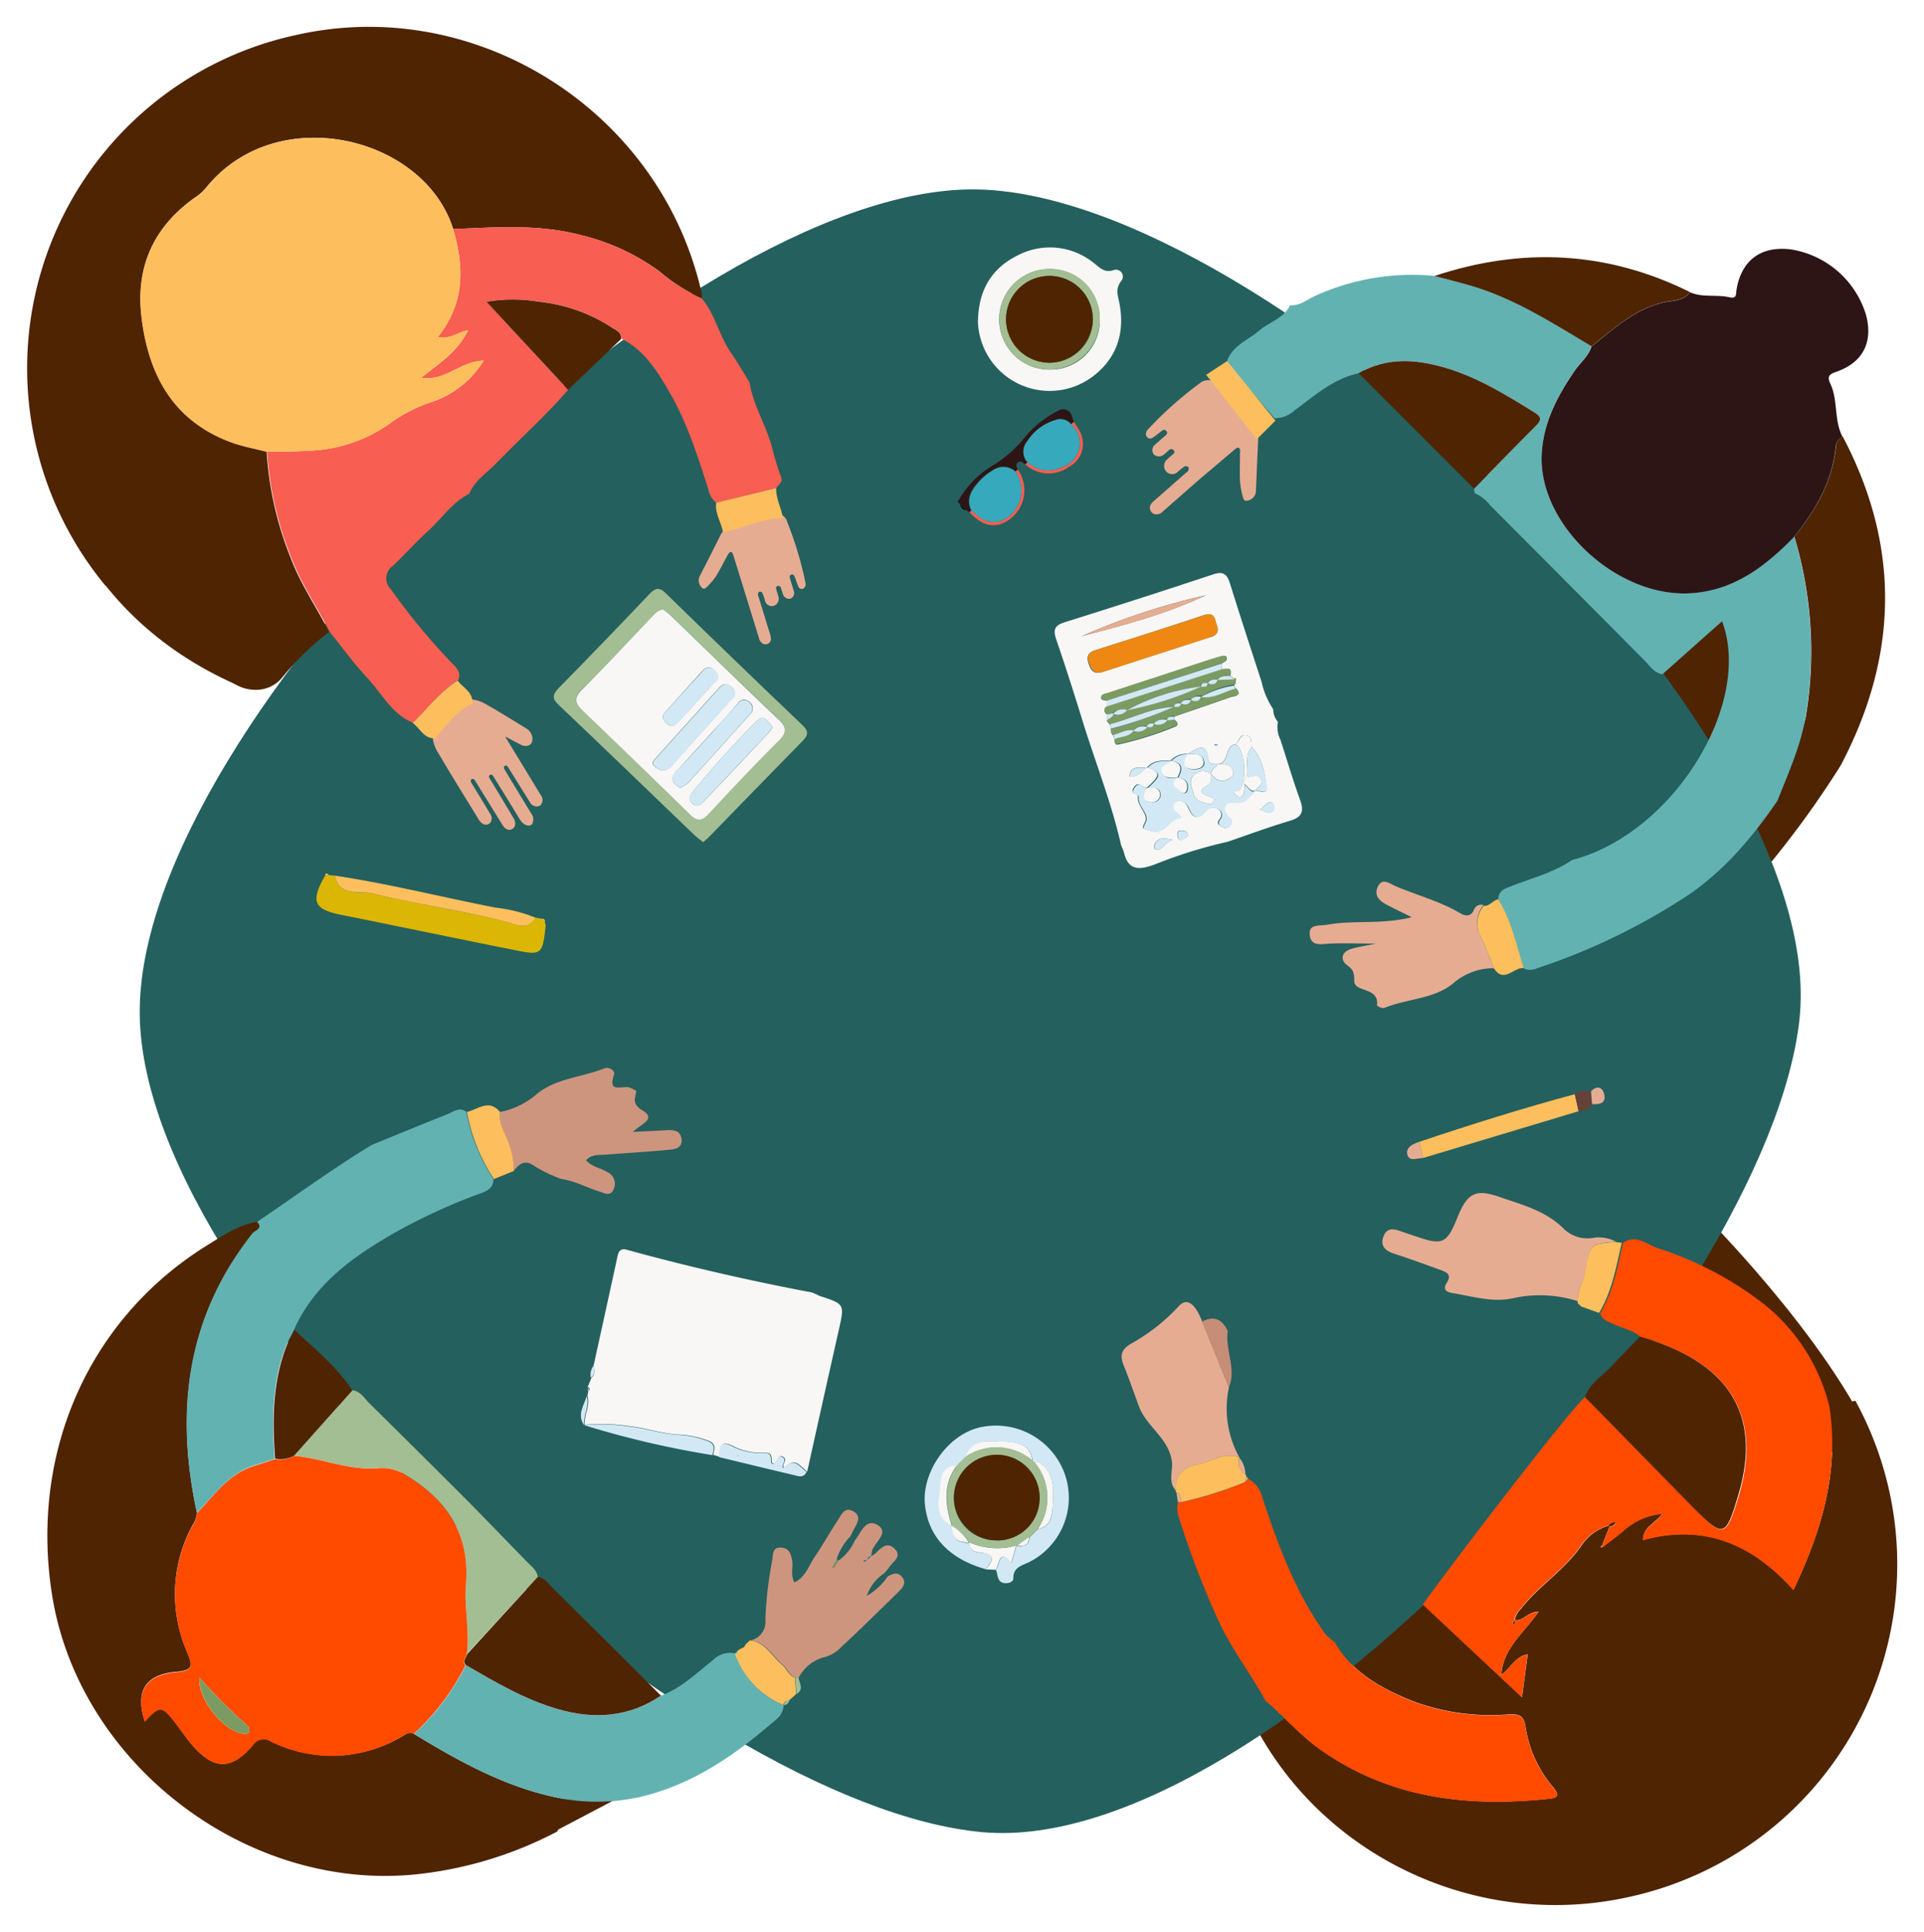 <svg id="Layer_1" data-name="Layer 1" xmlns="http://www.w3.org/2000/svg" xmlns:xlink="http://www.w3.org/1999/xlink" viewBox="0 0 254 255"><defs><style>.cls-1{fill:none;}.cls-2{fill:#4f2403;}.cls-3{fill:#24605e;}.cls-4{fill:#62b2b2;}.cls-5{fill:#ff4b00;}.cls-6{fill:#f8f7f5;}.cls-7{fill:#e6ac92;}.cls-8{fill:#fdbf5e;}.cls-9{fill:#c68d77;}.cls-10{fill:#654237;}.cls-11{fill:#f85e51;}.cls-12{fill:#ce957e;}.cls-13{fill:#a3be92;}.cls-14{fill:#dcb605;}.cls-15{fill:#2d1515;}.cls-16{fill:#d3e8f5;}.cls-17{fill:#bf6b26;}.cls-18{fill:#ef8813;}.cls-19{fill:#7c9b62;}.cls-20{fill:#25829f;}.cls-21{fill:#060c0c;}.cls-22{fill:#37a9bc;}.cls-23{clip-path:url(#clip-path);}</style><clipPath id="clip-path"><rect class="cls-1" x="357" y="147.62" width="720" height="275.77"/></clipPath></defs><title>openebs hacktober section</title><path class="cls-2" d="M216.6,90.67l8.21,8.9s6.84-11,2.74-17.11v-.68Z"/><path class="cls-2" d="M231,110.52c1.45-3.69,6.79-12.13,7.43-16.1a52.61,52.61,0,0,0-1.55-23.58c2.85-3.53,5.06-7.34,5.51-12a1.6,1.6,0,0,1,.88-1.22c7.66,14.52,7.34,29-.27,43.42a125.79,125.79,0,0,1-9.27,12.87C232.44,113.32,232.49,110.75,231,110.52Z"/><path class="cls-2" d="M164.25,224.79c.85-.88,1.92.11,2.83-.33,2.47,2.1,4.58,4.58,7.25,6.47,9.2,6.49,19.5,7.64,30.32,6.47,1.3-.14,1-.7.45-1.42a16.15,16.15,0,0,1-3.7-8c-.2-1.55-.91-1.76-2.19-1.69a29.46,29.46,0,0,1-12.87-1.81c-4.07-1.67-7.88-3.76-10.16-7.8,3-2.48,5.34-5.64,8.45-8l16.3,15.34.75-5.66c-1.7.32-2.22,1.84-3.49,2.71.25-3.61,3.08-5.59,4.93-8.34-1.43,0-2,1.3-3.14,1.11l0,0a2.81,2.81,0,0,1,.84-1.52c2.34-3,5.72-5.06,7.92-8.26a6.48,6.48,0,0,1,3.69-2.69l.07.09-1,2.52-.15.32.3-.17c.82-.63,1.64-1.25,2.45-1.89a9,9,0,0,1,5.37-2.46c-.88,1.27-2.53,1.68-2.57,3.48,8.06-2.21,14.45.53,19.87,6.58,3.74-7.85,6.07-15.68,4.75-24.23l3.42-.72a44.93,44.93,0,0,1-29.65,65.45C194.27,255.13,172.62,244.18,164.25,224.79Z"/><polygon class="cls-2" points="72.87 241.93 85.88 235.08 76.29 233.03 72.87 241.93"/><path class="cls-2" d="M225.66,161.08s18.63,18.8,22.92,32.72l-14.18-4.57-12.16-18.57Z"/><path class="cls-3" d="M18.45,134C17.89,95.23,89.83,24.82,128.56,25s113.15,71.14,109,109.54c-4.11,37.81-70,110.71-107.86,107.3C91.1,238.33,19,172.68,18.45,134Z"/><path class="cls-2" d="M74.85,237.52l-1.26,4.22a51.49,51.49,0,0,1-19,5.7c-22.35,2.09-44.26-14.83-47.73-37-2.94-18.81,4.93-36.51,20.67-46.18,2-1.23,4-2.6,6.45-3,.84.89-.31,1.14-.6,1.5C24.65,173.84,23.11,186.3,26,199.67a3.42,3.42,0,0,1-.58,1.65,19,19,0,0,0-.73,16.7c.69,1.71,1,2.44-1.43,2.65-4.15.36-5.43,2.65-4.14,6.55,2-2.19,2.27-2.16,4.16.35.71.95,1.38,1.93,2.16,2.82,2.8,3.22,5.1,3.27,7.9,0a1.69,1.69,0,0,1,2.41-.56A18.11,18.11,0,0,0,53,229.24c.5-.27,1-.76,1.62-.39C61,232.73,67.41,236.26,74.85,237.52Z"/><path class="cls-4" d="M26,199.67c-2.94-13.37-1.4-25.83,7.34-36.89.29-.36,1.44-.61.6-1.5,5.05-3.4,9.93-7,15.17-10.17,3.33-1.36,6.66-2.73,10-4.06.78-.31,1.57-1,2.47-.27a23.27,23.27,0,0,0,3.56,8.85c0,1.21-.79,1.54-1.76,1.91a76.68,76.68,0,0,0-11.65,5.39c-5.35,3.11-10.3,6.68-12.92,12.61-.36.72-.77,1.42-1.06,2.17-1.87,4.81-1.86,9.81-1.49,14.85-.91.3-1.81.61-2.72.89C30.22,194.47,28.34,197.32,26,199.67Z"/><path class="cls-4" d="M161.93,47.84c.66-2.2,2.8-2.9,4.33-4.22,1.32-1.14,3.21-1.59,4.05-3.32,1.28.09,2.22-.74,3.28-1.23a30.94,30.94,0,0,1,15.78-2.65c1.41.37,2.82.74,4.23,1.12,6,1.65,11.22,5,16.52,8.17-.43,1.31-1.52,2.16-2.27,3.25-2.34,3.4-4.2,7-4.33,11.23-.28,9.13,9.81,18.51,19.42,18.1,5.83-.25,10.06-3.5,13.91-7.45a52.61,52.61,0,0,1,1.55,23.58c-.64,4-2.3,7.58-3.75,11.28-3.24,4.72-6.87,9.07-11.65,12.36a84,84,0,0,1-20.12,9.76,2,2,0,0,1-1.72,0c-1-3.08-1.61-6.28-3.36-9.08,0-1.3,1-1.47,1.87-1.82,2.66-1.06,5.47-1.76,7.87-3.4C221,110,231.42,92.79,227.34,82l-7.87,7c-1.05-.16-1.59-1-2.25-1.7Q207,77,196.75,66.72a5.23,5.23,0,0,0-2.07-1.62l-.08-.6c2.74-2.8,5.47-5.61,8.24-8.37.76-.76.56-1.17-.24-1.67-3.78-2.35-7.57-4.69-11.88-5.94-3.83-1.11-7.69-1.38-11.35.75-3.37.72-5.86,3-8.51,4.93a3.74,3.74,0,0,1-2.59,1Z"/><path class="cls-5" d="M212.37,201.37a6.48,6.48,0,0,0-3.69,2.69c-2.2,3.2-5.57,5.23-7.92,8.26a2.81,2.81,0,0,0-.84,1.52l-.32.44.25.13.11-.54c1.14.19,1.71-1.09,3.14-1.11-1.84,2.74-4.67,4.72-4.93,8.34,1.27-.87,1.79-2.39,3.49-2.71l-.75,5.66c-5.3-5-7.57-7.07-13.06-12.24.69-1.26,20.49-27.28,21.47-27.4L223.58,199c4,4.09,4.28,4,6-1.65,3.22-10.87-1.63-17.65-13-20.88-1-.89-2.36-1.13-3.54-1.68-.7-.33-1.56-.54-1.78-1.47,1.73-2.85,2.27-6.08,3-9.25,1.71-1.22,3.18.19,4.55.67a45.28,45.28,0,0,1,14.21,7.52,24.88,24.88,0,0,1,8.49,13.39c1.32,8.56-1,16.38-4.75,24.24-5.42-6.05-11.81-8.79-19.87-6.58,0-1.8,1.69-2.21,2.57-3.48a9,9,0,0,0-5.37,2.46c-.8.65-1.63,1.26-2.45,1.89l-.15-.15,1-2.52a.84.84,0,0,0,.83-.51l.08-.15-.06.17A.85.85,0,0,0,212.37,201.37Z"/><path class="cls-6" d="M148,111.55c-1.24-5.5-3.32-10.74-5-16.12-1.13-3.68-2.3-7.35-3.55-11-.42-1.23-.3-1.85,1.06-2.28q9.86-3.09,19.67-6.34c1.4-.47,1.84.07,2.21,1.25,1.35,4.31,2.75,8.61,4.15,12.91a10.9,10.9,0,0,0,1.55,3.66,2.45,2.45,0,0,0,.62,1.65,3.71,3.71,0,0,0,.33,2.36c.86,2.67,1.66,5.36,2.61,8,.56,1.55.16,2.26-1.41,2.72-2.75.81-5.45,1.82-8.17,2.75a62.81,62.81,0,0,0-9.64,3c-2.11.77-3.53.8-4.08-1.71Zm17.24-12.94c-.11-.59.13-1.43-.75-1.57s-.87.84-1.37,1.19c-1.5.24-.78,2.46-2.36,2.63h0c-.49,0-1.16,0-1.23-.58-.3-2.66-1.64-1.26-2.77-.76h0a2.67,2.67,0,0,0-2.22.88h0c-1.12,0-2.27-.1-3.11.89-.87.15-2.11-.41-2.35,1.21,1.13.07,1.67-.7,2.34-1.22,1.81.64,1.81,1.06,0,2.67h0c-.56.16-1-1-1.69-.08s.55.92.5,1.2c-.22,1.36,1.5,2.36.91,3.48s0,.79.62,1.05c1.91.79,2.44-1.51,3.95-1.62.36,0,0-.37-.23-.55-.56-.42-1-1.1-.33-1.58s1.37.07,1.66.69c.6,1.3,1.15,1.91,2.33.5a1.32,1.32,0,0,1,1.64-.27.87.87,0,0,1,.22,1.35c-.43.56-.15.75.3,1s.74.25,1-.07.51-.69,0-1.13c-1.09-1-.85-2.2.54-2,1.57.21,2-.71,2.74-1.48.52-.32,1.79.71,1.61-.49C167,102.07,166.65,100.1,165.26,98.61ZM155,95q0-.2,0-.4c2.46-.85,4.93-1.68,7.39-2.56.49-.17,1.64-.09.67-1.16a1.31,1.31,0,0,0-.11-.42l.09-.81-.63-.45c.38-1.3-.58-.81-1.14-.84v-.77c.23-.17.62-.3.67-.51.12-.58-.38-.53-.7-.44-.93.25-1.84.56-2.75.86l-12.24,4c-.4.13-1,.14-.86.76,0,.13.48.18.74.27v.77a.57.57,0,0,0,0,1l0,.9.4.46.13.59c0,.31,0,.62.31.8l.18.59c0,.3.06.71.4.65a44.43,44.43,0,0,0,7.69-2.41C155.66,95.64,155.39,95.2,155,95Zm5.7-12.27c-.34-.74-.15-2.08-1.88-1.5-4.68,1.58-9.41,3.06-14.12,4.56-.91.29-1.35.69-1,1.77s.8,1.48,1.94,1.11c4.63-1.52,9.27-3,13.9-4.5C160.22,84,160.94,83.76,160.72,82.73Zm-18,1.27c5.61-1.46,11.22-2.93,16.49-5.43A88.55,88.55,0,0,0,142.74,84Zm12.1,26.86c-1.15-.27-1.91-.33-2.36.58-.14.28-.07.69.23.71C153.64,112.21,153.76,111.08,154.84,110.86Zm11.27-4c.75-.09,1.5,1,2.12,0a1,1,0,0,0-.3-.95C167.09,105.73,166.89,106.82,166.11,106.9Zm-9.23,3.35c-.11-.58-.53-.51-.84-.57-.5-.11-.59.25-.56.63s.2.74.66.56A3,3,0,0,0,156.88,110.25Zm3.61-11.67.34-.14s-.08-.14-.12-.14a2.16,2.16,0,0,0-.37,0Z"/><path class="cls-2" d="M216.49,176.43c11.41,3.23,16.27,10,13,20.88-1.67,5.64-1.94,5.74-6,1.65l-14.26-14.56c.74-2.05,2.71-3,4-4.58C214.33,178.65,215.43,177.56,216.49,176.43Z"/><path class="cls-7" d="M208.29,171.75a16.43,16.43,0,0,0-8.69-.36c-2.62.54-5.27-.29-7.89-.72-.92-.15-1.21-.58-.72-1.34.71-1.09,0-1.4-.81-1.7-2-.71-4-1.46-6.07-2.13-1.13-.37-1.93-.94-1.49-2.23s1.4-1.08,2.39-.72c.69.25,1.4.47,2.1.71,3.34,1.14,3.92.86,5.29-2.55s2.5-3.82,5.88-2.61c2.91,1,5.92,1.8,8.23,4.16a4.52,4.52,0,0,0,3.91,1.12,4.7,4.7,0,0,1,2.93.53c-3.4.27-3.44.26-4,3.81C209.08,169.1,208.2,170.3,208.29,171.75Z"/><path class="cls-7" d="M197.21,127.8a8.12,8.12,0,0,0-5.37,2c-2.54,2.1-6.11,2-9.12,3.26a1.34,1.34,0,0,1-.94-.36c.34-2.44-2.94-1.67-3-3.18,0-1.07-.06-1.49-.95-2.13s-.77-1.72.51-2.12c.9-.28,1.85-.41,3.29-.72-2.37,0-4.22-.08-6.06,0-1.15.07-2.47.4-2.66-1.11s1.26-1.2,2.22-1.37c3.58-.65,7.26,0,11.25-1-1.26-.62-2.25-1.1-3.22-1.6s-1.84-1.21-1.26-2.44,1.55-.4,2.27-.09c2.85,1.23,5.9,2,8.58,3.59.66.41,1.44.51,1.84-.44a1,1,0,0,1,1.26-.62,3.56,3.56,0,0,0-.37,4.05C196.15,125,196.65,126.41,197.21,127.8Z"/><path class="cls-7" d="M162.24,183.12a13.25,13.25,0,0,0,1.38,9.25c-1.94-.73-3.55.52-5.31.87-2,.39-3.17,1.35-3.07,3.51-1.12-1.19-.32-2.66-.55-4-.5-2.9-3.15-4.37-4.23-6.85-.72-1.94-1.4-3.89-2.16-5.81-.49-1.24-.2-2,1-2.72a25.1,25.1,0,0,0,6.17-4.8c1.13-1.36,2.23-.7,3.24,1.86Z"/><path class="cls-8" d="M187.36,150.72c6.79-2.28,13.62-4.43,20.54-6.29l.5,2.25-20.53,6.17Z"/><path class="cls-8" d="M197.21,127.8c-.56-1.4-1.06-2.83-1.7-4.19a3.56,3.56,0,0,1,.37-4.05c.8.08,1.2-.74,1.92-.85,1.75,2.79,2.39,6,3.36,9.08C199.84,127.63,198.54,129.87,197.21,127.8Z"/><path class="cls-8" d="M208.29,171.75c-.08-1.45.79-2.65,1-4,.61-3.55.65-3.54,4-3.81l.81.11c-.74,3.17-1.28,6.4-3,9.25l-2.34-.84-.45-.41A.57.57,0,0,1,208.29,171.75Z"/><path class="cls-9" d="M162.24,183.12l-3.54-8.68c1.59-.84,2.67-.27,3.39,1.25C161.7,178.18,163.27,180.63,162.24,183.12Z"/><path class="cls-10" d="M208.4,146.67l-.5-2.25c.63-.59,1.41-.35,2.14-.37l.14,1.68A1.81,1.81,0,0,1,208.4,146.67Z"/><path class="cls-7" d="M187.36,150.72l.51,2.13c-.75,0-1.81.53-2.07-.42S186.48,151,187.36,150.72Z"/><path class="cls-7" d="M210.18,145.74l-.14-1.68c.79-.85,1.52-.56,1.74.37C212.08,145.65,211.13,145.8,210.18,145.74Z"/><path class="cls-10" d="M145.6,114.51l.36-.36Z"/><path class="cls-10" d="M146,114.06l.37-.36Z"/><path class="cls-7" d="M208.37,172l.45.41Z"/><path class="cls-10" d="M146.93,113.18l.37-.36Z"/><path class="cls-2" d="M13.94,77.33A45,45,0,0,1,39.28,4.58c23.78-5.29,48,10.21,53.36,34.14a3.12,3.12,0,0,1,0,.66,22.7,22.7,0,0,1-5.53-3.52A29.12,29.12,0,0,0,76.55,31c-5.53-1.43-11.13-1-16.72-.76C56,18,36.61,13.26,27.27,24.7A6.29,6.29,0,0,1,26,25.9c-5.59,3.84-8.1,9.15-7.31,15.86.89,7.63,4.12,13.74,11.79,16.59,1.52.56,3.14.85,4.72,1.26A45,45,0,0,0,38.44,73.8c1.29,3.4,3.37,6.38,5,9.61a37.22,37.22,0,0,0-6.17,6c-2.57,3.11-7.48,1.42-8.49-1.77a31,31,0,0,0-2-4.44c-2.1-4.16-5.39-6.35-10.17-6C15.72,77.28,14.83,77.3,13.94,77.33Z"/><path class="cls-11" d="M59.82,30.23c5.6-.22,11.2-.67,16.72.76a29.12,29.12,0,0,1,10.57,4.88,22.7,22.7,0,0,0,5.53,3.52c1.8,2.11,2.29,4.93,3.86,7.17.88,1.26,1.64,2.61,2.45,3.91.51,3.14,2.31,5.85,3.06,8.92a33.64,33.64,0,0,0,1.1,3.56c.29.78-.37,1-.65,1.49l-7.91,1.92a2.83,2.83,0,0,1-1-1.65C92.15,60.37,90.8,56,88.51,52c-1.65-2.86-3.34-5.72-6.47-7.29,0-1-.79-1.17-1.37-1.56a21.86,21.86,0,0,0-9.51-3.33,20.84,20.84,0,0,0-6.94,0L75,51.46c-3,3.46-6.41,6.5-9.58,9.78-1.22,1.25-2.77,2.22-3.47,3.94-2.24,1.12-3.6,3.23-5.38,4.86s-3.12,3.16-4.73,4.67a2,2,0,0,0-.25,3.06,87.58,87.58,0,0,0,7.88,9.57c.65.68,1.52,1.29,1,2.46-2.35,1.47-4,3.68-5.94,5.61-2.8-1.14-4.1-3.85-6-5.88s-3.35-4.07-5-6.12c-1.62-3.22-3.7-6.2-5-9.61a45,45,0,0,1-3.26-14.19c1.85,0,3.7,0,5.55-.12A19.6,19.6,0,0,0,51.32,56a19.81,19.81,0,0,1,5.39-2.85,12.78,12.78,0,0,0,7.14-5.54c-3.12.07-5.14,2.81-8.24,2.25,2.32-1.86,4.78-3.38,6.19-6.26-1.37.23-2.35,1.25-4,.89C61.41,40,61.27,35.18,59.82,30.23Z"/><path class="cls-12" d="M84,144c-.14,1-.62,1.71.84,2.59,1.89,1.13-.31,1.82-1.29,2.82,1.69-.09,3.06-.13,4.43-.23,1-.07,1.88.06,2,1.21s-.88,1.31-1.67,1.38c-2.79.26-5.59.42-8.39.64-.86.07-1.79-.09-2.55.74.76.89,1.93,1,2.84,1.58A1.68,1.68,0,0,1,81,157c-.43,1-1.27.46-1.91.26-1.68-.52-3.25-1.41-5-1.64A19.7,19.7,0,0,1,70.69,154c-1.32-1-2.1-.47-2.89.59a9.72,9.72,0,0,0-.57-3.43c-.47-1.43-1.47-2.74-1.25-4.37a10.56,10.56,0,0,0,4.82-2.32c2.49-2.14,6-2.24,9-3.46.58-.23,1.45.29,1.26.85-.85,2.45,1,1.45,1.94,1.66A4.29,4.29,0,0,1,84,144Z"/><path class="cls-13" d="M92.83,111.16c-.44-.36-.87-.64-1.23-1-5.93-5.7-11.84-11.42-17.81-17.08-1-.91-.81-1.44,0-2.29q6-6.11,11.9-12.33c.86-.91,1.38-1,2.29-.07q8.91,8.7,17.92,17.29c.85.81.84,1.33.05,2.13-4.05,4.12-8.07,8.28-12.11,12.42C93.58,110.53,93.24,110.8,92.83,111.16ZM87.56,80.45c-.8.07-1.12.62-1.52,1-3,3.14-6,6.36-9.11,9.42-1.23,1.21-1.08,1.9.09,3q7.11,6.71,14.05,13.59c1,1,1.63.83,2.51-.11,3-3.25,6.08-6.49,9.22-9.62,1.13-1.12,1.05-1.79-.06-2.84-4.73-4.48-9.39-9-14.08-13.57C88.3,81,87.88,80.72,87.56,80.45Z"/><path class="cls-14" d="M70.71,121.13l.71.12.51.49a1.27,1.27,0,0,1,.11.42c-.43,3.88-.49,4-4.28,3.21-7.59-1.51-15.16-3.1-22.74-4.62-3.6-.72-4.06-1.79-2.09-5.19l.52-.05.74.07c.6,2.9,3.47,2,5,2.35,5.85,1.47,11.87,2.23,17.73,3.79C68.21,122.05,69.69,122.83,70.71,121.13Z"/><path class="cls-8" d="M70.71,121.13c-1,1.71-2.5.93-3.78.59-5.85-1.57-11.88-2.32-17.73-3.79-1.54-.39-4.41.55-5-2.35,7.13,1.07,14.13,2.84,21.2,4.22A20.45,20.45,0,0,1,70.71,121.13Z"/><path class="cls-8" d="M66,146.77c-.22,1.63.78,2.94,1.25,4.37a9.72,9.72,0,0,1,.57,3.43l-2.61,1.06a23.27,23.27,0,0,1-3.56-8.85C63.08,146.45,64.53,145,66,146.77Z"/><path class="cls-8" d="M71.93,121.73l-.51-.49C71.7,121.29,72,121.27,71.93,121.73Z"/><path class="cls-8" d="M43.44,115.5l-.52.05C43,115.06,43.26,115.4,43.44,115.5Z"/><path class="cls-15" d="M243.24,57.65a1.6,1.6,0,0,0-.88,1.22c-.44,4.64-2.66,8.46-5.51,12-3.85,3.95-8.08,7.19-13.91,7.45-9.6.41-19.7-9-19.42-18.1.13-4.23,2-7.82,4.33-11.23.75-1.09,1.84-1.94,2.27-3.25,2.89-2.32,5.61-4.87,9.4-5.8,1.21-.3,2.69-.13,3.58-1.37,1.68.75,3.51.27,5.23.67,1,.23.83-.47.92-1,.65-3.92,3.26-5.83,7.24-5.31a12.39,12.39,0,0,1,9.83,8.55c1,3.59-.33,6.32-3.8,7.56-.92.33-1.39.52-.88,1.62C242.67,52.82,242.09,55.44,243.24,57.65Z"/><path class="cls-2" d="M223.1,38.55c-.89,1.24-2.37,1.07-3.58,1.37-3.79.93-6.51,3.48-9.4,5.8-5.3-3.15-10.48-6.52-16.52-8.17-1.41-.39-2.82-.75-4.23-1.12C200.9,32.6,212.15,33.12,223.1,38.55Z"/><path class="cls-2" d="M179.37,49.27c3.66-2.14,7.52-1.86,11.35-.75,4.3,1.25,8.1,3.59,11.88,5.94.81.5,1,.91.24,1.67-2.77,2.77-5.5,5.58-8.24,8.37Z"/><path class="cls-6" d="M129.11,42.39c.06-4.17,1.88-7.07,5.36-8.74a9.19,9.19,0,0,1,10,1.12c.75.56,1.28,1.26,2.5.9a.91.91,0,0,1,1,1.48c-.7,1-.43,1.71-.23,2.67.8,3.86-.15,7.25-3.29,9.73a9.47,9.47,0,0,1-15.35-7.16Zm16.08-.25a6.64,6.64,0,1,0-6.55,6.65A6.49,6.49,0,0,0,145.19,42.13Z"/><path class="cls-5" d="M164.77,195.2a3.73,3.73,0,0,1,1.9,2.54c2,6,4.18,12,7.82,17.25a5.09,5.09,0,0,0,1.68,1.72c2.28,4,6.1,6.13,10.16,7.8a29.46,29.46,0,0,0,12.87,1.81c1.28-.06,2,.14,2.19,1.69a16.15,16.15,0,0,0,3.7,8c.57.72.86,1.28-.45,1.42-10.82,1.17-21.12,0-30.32-6.47-2.68-1.89-4.78-4.37-7.25-6.47-2-3.62-4.52-6.87-6.25-10.64a117.44,117.44,0,0,1-5.14-13.41,3.78,3.78,0,0,1-.18-2.17H156a50.34,50.34,0,0,0,8.4-2.63Z"/><path class="cls-6" d="M78.37,180.24c1.05-4.8,2.11-9.59,3.15-14.4.12-.56.31-1,1-.94,8.14,2.25,16.36,4.13,24.66,5.7a9.15,9.15,0,0,1,1,.45c3.34,1.09,3.32,1.08,2.58,4.39q-2.12,9.41-4.2,18.83c-1.66-1.55-1.66-1.55-3.12-.54-.22-.48.57-1,0-1.39s-.71.09-.92.5-.64.51-.64-.08c0-1-.36-1-1.2-1a8.2,8.2,0,0,1-3.68-.77c-1.82-1-2-.14-2,1.3l-.86-.26c.29-1,.37-1.58-1-2a12.46,12.46,0,0,0-3.4-.67c-2.26-.08-4.42-.87-6.68-1.12a24.23,24.23,0,0,0-5.87-.17h0c-.1-1.31.76-2.52.37-3.86l.12-.65c.06,0,.16-.07.16-.11a1.84,1.84,0,0,0-.08-.34l-.11,0-.1.06.54-1.33C78.61,181.43,78.49,180.84,78.37,180.24Z"/><path class="cls-4" d="M74.85,237.52c-7.43-1.25-13.89-4.79-20.19-8.66a31.1,31.1,0,0,0,6.85-9.06c3.9,2.26,7.8,4.56,12.17,5.82,4.78,1.38,9.35,1.06,13.58-1.79,2.67-1,4.69-3,6.85-4.69a3.14,3.14,0,0,1,2.93-.9,11.46,11.46,0,0,0,6.43,6.87,2.68,2.68,0,0,1-.87,1.74c-5.46,4.75-11.27,8.86-18.52,10.43A26.27,26.27,0,0,1,74.85,237.52Z"/><path class="cls-2" d="M87.26,223.82c-4.23,2.85-8.8,3.17-13.58,1.79-4.38-1.26-8.27-3.56-12.17-5.82-.55-.54.06-1,.15-1.43L71,208.14c.91.11,1.35.86,1.91,1.42Q80.12,216.68,87.26,223.82Z"/><path class="cls-12" d="M117.18,208.1c.68-.4,1.38-.67,1.95.11s0,1.37-.5,1.9c-2.53,2.45-5,4.92-7.62,7.34a4.65,4.65,0,0,1-2,1.24,5.4,5.4,0,0,0-3.54,2.69l-.44.06c-.85-.27-1.06-1.18-1.68-1.68-1.39-1.12-2.2-3-4.26-3.23a2.51,2.51,0,0,0,1.95-2.76,52.94,52.94,0,0,1,.92-7.9c.1-.66,0-1.65,1.11-1.6s1.33.8,1.5,1.66-.24,1.91.3,2.94c1.48-.69,1.89-2.2,2.68-3.36,1.08-1.59,2-3.26,3.07-4.87.46-.7.87-1.79,2-1.17s.6,1.49.16,2.3c-.18.32-.34.66-.5,1a7.86,7.86,0,0,0-1.82,3l-.44.89-.15.31.29-.17.55-.82a6.37,6.37,0,0,0,2.13-2.62c.81-1,1.42-3,3-2.07s-.23,2.2-.68,3.29a3.62,3.62,0,0,0-.13.84c-.3,0-.42.18-.44.45L114,206l.1.17.45-.31.45-.44a3.34,3.34,0,0,0,.54-.35c.74-.7,1.53-1.66,2.56-.64s-.18,1.66-.67,2.38c-.2.3-.45.56-.68.84a5.83,5.83,0,0,0-2.32,3A8.42,8.42,0,0,0,117.18,208.1Z"/><path class="cls-13" d="M71,208.14l-9.4,10.22c.42-3.09-.36-6.18-.1-9.25.57-6.82-2.68-11.34-8.29-14.62a5.61,5.61,0,0,0-3.4-.7c-3.81.29-7.34-1.29-11-1.66l7.69-8.62c1.08.11,1.56,1,2.22,1.68q6.66,6.56,13.27,13.17,3.75,3.85,7.49,7.7C70.09,206.7,70.86,207.2,71,208.14Z"/><path class="cls-16" d="M130.1,207.12c-4.89-1.39-7.6-4.38-8-8.6s3.08-9.38,7.64-10.19a9.67,9.67,0,0,1,10.8,6.15,9.5,9.5,0,0,1-4.64,11.69c-.94.49-2.14.65-2.12,2.15,0,.48-.54.65-1,.65-1.2,0-1-1.12-1.31-1.77.54-.63.37-2.86,2.08-.9l.64-2.31.14.08c.81,0,1.56,0,1.55-1.1l1.12-1.13c1.83-.34,1.93-1.84,2-3.22.1-2.05.27-4.19-1.8-5.56-.16-.11-.43,0-.65-.07a.21.21,0,0,1-.22-.22c-.3-2.16-2.06-2.37-3.63-2.43-1.94-.07-4.24-.68-5.21,2l-1.13,1.13c-2.38.19-2.1,2.31-2.29,3.67s-.31,3.41,1.65,4.29h0c-.06,1.54.68,2.28,2.22,2.22l0-.07c0,1,.7,1.31,1.42,1.37C131.43,205.08,131.21,205.92,130.1,207.12Z"/><path class="cls-8" d="M99,216.53c2.07.23,2.87,2.11,4.26,3.23.62.5.83,1.41,1.68,1.68l.17,2.16-1,.91a.59.59,0,0,0-.68.56l0,0A11.46,11.46,0,0,1,97,218.23l0,0c.28,0,.41-.11.4-.39l.77-.4a.41.41,0,0,0,.2-.19.31.31,0,0,1,.14-.26l.34-.34Z"/><path class="cls-8" d="M164.36,195.63a50.33,50.33,0,0,1-8.4,2.63c-.09-.49,0-1.06-.65-1.26a.19.19,0,0,1-.08-.26c-.1-2.15,1.07-3.11,3.07-3.5,1.76-.35,3.37-1.6,5.31-.87v0a1.87,1.87,0,0,0,.8,2.26.24.24,0,0,1,.12.27Z"/><path class="cls-16" d="M77.09,188.11a24.23,24.23,0,0,1,5.87.17c2.27.25,4.42,1,6.68,1.12a12.46,12.46,0,0,1,3.4.67c1.38.44,1.29,1,1,2A125,125,0,0,1,77.09,188.11Z"/><path class="cls-16" d="M94.91,192.33c0-1.45.18-2.32,2-1.3a8.2,8.2,0,0,0,3.68.77c.84,0,1.21,0,1.2,1,0,.58.41.51.64.08s.35-.88.92-.5-.21.91,0,1.39c1.46-1,1.46-1,3.12.54-.41.85-1.16.51-1.73.38C101.47,193.92,98.2,193.12,94.91,192.33Zm2.52-.16.06-.16-.2.11Z"/><path class="cls-6" d="M134.15,204l-.64,2.31c-1.71-2-1.54.27-2.08.9l-1.33-.06c1.12-1.19,1.33-2-.74-2.22-.72-.06-1.47-.38-1.42-1.37A9.1,9.1,0,0,0,134.15,204Z"/><path class="cls-16" d="M77.47,184.25c.38,1.34-.47,2.55-.37,3.86C76.15,186.72,77.09,185.51,77.47,184.25Z"/><path class="cls-13" d="M105.15,223.6l-.17-2.16.44-.06C105.48,222.14,106.22,223,105.15,223.6Z"/><path class="cls-7" d="M155.31,197c.64.2.56.77.65,1.26h-.46Z"/><path class="cls-13" d="M103.5,225.07a.59.59,0,0,1,.68-.56A.73.73,0,0,1,103.5,225.07Z"/><path class="cls-16" d="M77.67,183.15a1.85,1.85,0,0,1,.08.34s-.1.07-.16.11Z"/><path class="cls-7" d="M98.94,216.61l-.34.34Z"/><path class="cls-7" d="M98.46,217.2a.41.41,0,0,1-.2.19A.18.18,0,0,1,98.46,217.2Z"/><path class="cls-13" d="M97.49,217.8c0,.28-.13.41-.4.39Z"/><path class="cls-17" d="M211.55,204.13l-.3.17.15-.32Z"/><path class="cls-5" d="M38.82,192.15c3.71.37,7.23,1.94,11,1.66a5.61,5.61,0,0,1,3.4.7c5.61,3.28,8.86,7.81,8.29,14.62-.26,3.07.52,6.16.1,9.25-.09.47-.7.89-.15,1.43a31.14,31.14,0,0,1-6.85,9.06c-.66-.37-1.12.11-1.62.39a18.11,18.11,0,0,1-17.24.63,1.69,1.69,0,0,0-2.41.56c-2.8,3.22-5.1,3.18-7.9,0-.77-.89-1.44-1.87-2.16-2.82-1.89-2.51-2.18-2.54-4.16-.35-1.29-3.89,0-6.18,4.14-6.55,2.4-.21,2.12-.94,1.43-2.65a19,19,0,0,1,.73-16.7,3.42,3.42,0,0,0,.58-1.65c2.29-2.35,4.17-5.2,7.55-6.23.91-.28,1.81-.59,2.72-.89A3.79,3.79,0,0,0,38.82,192.15ZM26.35,221.46c-.38,2.76,3.44,7.36,5.9,7.38.32,0,.65,0,.68-.36a1,1,0,0,0-.3-.74A71.13,71.13,0,0,1,26.35,221.46Z"/><path class="cls-2" d="M38.82,192.15a3.79,3.79,0,0,1-2.5.4c-.37-5-.37-10,1.49-14.85.29-.75.7-1.45,1.06-2.17,2.67,2.55,5.6,4.84,7.64,8Z"/><path class="cls-2" d="M212.37,201.37a.85.85,0,0,1,.92-.4l0,0a.84.84,0,0,1-.83.51Z"/><path class="cls-2" d="M200,213.88l-.11.54-.25-.13.32-.44Z"/><path class="cls-2" d="M213.29,201l.06-.17-.08.15Z"/><path class="cls-7" d="M164.41,194.68a1.87,1.87,0,0,1-.8-2.26A3.48,3.48,0,0,1,164.41,194.68Z"/><path class="cls-7" d="M164.36,195.63l.17-.69a.36.36,0,0,1,.24.25Z"/><path class="cls-16" d="M156.78,99.52c1.13-.51,2.47-1.9,2.77.76.07.63.74.55,1.23.58-.3.44-.94.66-.89,1.33a1.68,1.68,0,0,0-2.4.25c-.59.72-.13,1.53.07,2.32.26,1,1.11,1.08,1.85,1.33a.58.58,0,0,0,.76-.28c.21-.48-.06-.54-.5-.67-1-.31-1.69-.75-.21-1.52.49-.26.42-.9.43-1.42.62.74,1.32,1.19,2.3.62.4-.23.77-.45.59-1-.33-1-1.18-1-2-.94,1.58-.17.86-2.39,2.36-2.63,1.3.88,1.53,4.94.4,6.17-.15.16-1.07-.31-.45.44.19.23.82.57,1.09,0a4.12,4.12,0,0,0,.13-1.29c.46.31.68,1,1.37.92h0c-.75.77-1.18,1.69-2.74,1.48-1.4-.19-1.63,1-.54,2,.47.44.26.8,0,1.13s-.67.22-1,.07-.73-.4-.3-1a.87.87,0,0,0-.22-1.35,1.32,1.32,0,0,0-1.64.27c-1.18,1.41-1.73.79-2.33-.5-.28-.61-1.06-1.11-1.66-.69s-.23,1.16.33,1.58c.24.18.59.52.23.55-1.5.12-2,2.42-3.95,1.62-.62-.26-1.25.14-.62-1.05s-1.12-2.12-.91-3.48c0-.28-1.25-.25-.5-1.2s1.13.23,1.69.08c-.35.8-1,1.74.56,1.89a1,1,0,0,0,1.15-1c-.1-1.15-1-.78-1.7-.87,1.81-1.6,1.81-2,0-2.67h0c.84-1,2-.89,3.11-.89-.33.55-1.6.41-1.17,1.48s1.3.71,2.07.74c-1.05.85-.27,1.33.37,1.83.35.27.75.28.87-.18.24-1-.22-1.55-1.23-1.65.6-1.1.69-2-.89-2.23a2.67,2.67,0,0,1,2.22-.88c-.41.91-.9,1.93.7,2,.51,0,1.53-.1,1.41-1C158.72,99.28,157.62,99.58,156.78,99.52Z"/><path class="cls-18" d="M160.72,82.73c.22,1-.49,1.23-1.11,1.43-4.63,1.51-9.28,3-13.9,4.5-1.14.37-1.57-.1-1.94-1.11s0-1.48,1-1.77c4.71-1.5,9.43-3,14.12-4.56C160.56,80.64,160.38,82,160.72,82.73Z"/><path class="cls-19" d="M146.1,92.49c-.26-.09-.72-.15-.74-.27-.1-.62.47-.63.86-.76l12.24-4c.91-.3,1.82-.6,2.75-.86.32-.09.82-.14.7.44,0,.21-.43.34-.67.51Z"/><path class="cls-19" d="M147,97c-.33-.18-.33-.48-.31-.8A54.14,54.14,0,0,0,155,93.29l0,0c.39,0,.84.13.92-.47l0,0c.58.2,1.1.24,1.37-.46l0,0c.56.16,1.12.3,1.37-.46l0,0c1.66.29,3-.63,4.5-1.09,1,1.07-.18,1-.67,1.16-2.46.87-4.92,1.71-7.39,2.56-.38,0-.82-.07-.89.49l0,0a1.64,1.64,0,0,0-1.82.46l0,0c-.39,0-.85-.14-.92.47l0,0a1.54,1.54,0,0,0-1.82.46l0,0C148.69,96.2,147.87,96.8,147,97Z"/><path class="cls-19" d="M146.09,94.23a.57.57,0,0,1,0-1l15.16-4.9c.56,0,1.51-.46,1.14.84-.59,0-1.23-.07-1.62.54l0,0c-.53-.06-1.05-.09-1.37.46l0,0c-.4,0-.86-.16-.92.47l0,0a27.15,27.15,0,0,0-9.83,3.13l0,0a1.62,1.62,0,0,0-1.82.46l0,0Z"/><path class="cls-7" d="M142.74,84a88.55,88.55,0,0,1,16.49-5.43C154,81.06,148.35,82.53,142.74,84Z"/><path class="cls-19" d="M146.53,95.59l-.4-.46c.22-.39.9-.35.88-1l0,0a1.52,1.52,0,0,0,1.82-.46l0,0a43.49,43.49,0,0,0,9.83-3.13l0,0c.38,0,.85.14.92-.47l0,0c.57.19,1.1.23,1.37-.46l0,0,2.26-.09-.09.81a12.61,12.61,0,0,0-4.39,1.5l0,0c-.53,0-1-.07-1.37.46l0,0c-.52,0-1.05-.1-1.37.46l0,0c-.4,0-.84-.13-.92.47l0,0C152,93.4,149.37,94.88,146.53,95.59Z"/><path class="cls-16" d="M161.25,88.36l-15.16,4.9q0-.38,0-.77l15.16-4.9Q161.25,88,161.25,88.36Z"/><path class="cls-19" d="M155,95c.37.2.64.64.21.8a44.43,44.43,0,0,1-7.69,2.41c-.34.06-.4-.34-.4-.65.85-.37,1.94-.23,2.54-1.16l0,0a1.63,1.63,0,0,0,1.82-.46l0,0c.39,0,.85.14.92-.47l0,0a1.51,1.51,0,0,0,1.82-.46l0,0Z"/><path class="cls-16" d="M165.26,98.61c1.39,1.5,1.73,3.46,2,5.32.18,1.2-1.09.17-1.61.49h0c.34-.49,1.18-.77.71-1.59s-1.2-.08-1.77-.29C164.88,101.24,164.2,99.78,165.26,98.61Z"/><path class="cls-6" d="M165.26,98.61c-1.06,1.17-.38,2.63-.65,3.94a1,1,0,0,0-.31,1,4.12,4.12,0,0,1-.13,1.29c-.27.6-.9.26-1.09,0-.62-.74.3-.27.45-.44,1.14-1.23.9-5.29-.4-6.17.51-.35.56-1.32,1.37-1.19S165.15,98,165.26,98.61Z"/><path class="cls-16" d="M146.53,95.59c2.85-.71,5.49-2.19,8.49-2.3a54.13,54.13,0,0,1-8.37,2.89Z"/><path class="cls-16" d="M158.54,92a12.61,12.61,0,0,1,4.39-1.5,1.31,1.31,0,0,1,.11.41C161.56,91.34,160.2,92.26,158.54,92Z"/><path class="cls-16" d="M154.84,110.86c-1.08.22-1.2,1.35-2.13,1.29-.3,0-.36-.43-.23-.71C152.93,110.53,153.69,110.58,154.84,110.86Z"/><path class="cls-16" d="M166.11,106.9c.77-.08,1-1.17,1.82-1a1,1,0,0,1,.3.95C167.61,107.89,166.86,106.82,166.11,106.9Z"/><path class="cls-16" d="M151.44,101.3c-.67.51-1.21,1.28-2.34,1.22.24-1.62,1.48-1.06,2.35-1.21Z"/><path class="cls-16" d="M156.88,110.25a3,3,0,0,1-.74.61c-.46.19-.62-.17-.66-.56s.05-.74.56-.63C156.35,109.74,156.77,109.67,156.88,110.25Z"/><path class="cls-16" d="M149.68,96.4c-.6.93-1.68.79-2.54,1.16L147,97C147.87,96.8,148.69,96.2,149.68,96.4Z"/><path class="cls-16" d="M163,89.66l-2.26.09c.4-.61,1-.51,1.62-.54Z"/><path class="cls-16" d="M147,94.17c0,.61-.66.57-.88,1l0-.9Z"/><path class="cls-16" d="M160.49,98.58l-.15-.25a2.16,2.16,0,0,1,.37,0s.08.09.12.14Z"/><path class="cls-16" d="M155,95l-.93.09c.08-.56.52-.47.89-.49Q155,94.8,155,95Z"/><path class="cls-8" d="M59.82,30.23c1.45,5,1.59,9.76-2,14.24,1.61.36,2.6-.67,4-.89-1.41,2.87-3.88,4.39-6.19,6.26,3.1.56,5.12-2.18,8.24-2.25a12.78,12.78,0,0,1-7.14,5.54A19.81,19.81,0,0,0,51.32,56a19.6,19.6,0,0,1-10.6,3.51c-1.84.12-3.7.09-5.55.12-1.58-.41-3.2-.69-4.72-1.26-7.67-2.85-10.9-9-11.79-16.59-.78-6.7,1.72-12,7.31-15.86a6.29,6.29,0,0,0,1.29-1.2C36.61,13.26,56,18,59.82,30.23Z"/><path class="cls-2" d="M82,44.74,75,51.46,64.22,39.83a20.84,20.84,0,0,1,6.94,0,21.86,21.86,0,0,1,9.51,3.33C81.25,43.57,82.08,43.78,82,44.74Z"/><path class="cls-6" d="M87.56,80.45c.33.27.74.56,1.11.91,4.69,4.53,9.34,9.09,14.08,13.57,1.11,1.05,1.18,1.72.06,2.84-3.15,3.13-6.19,6.37-9.22,9.62-.88.94-1.49,1.12-2.51.11q-7-6.87-14.05-13.59c-1.17-1.11-1.32-1.8-.09-3C80,87.84,83,84.63,86,81.48,86.43,81.07,86.76,80.52,87.56,80.45ZM89.77,104a4.09,4.09,0,0,0,1-.58q4.17-4.58,8.29-9.19a1,1,0,0,0-.12-1.56,1,1,0,0,0-1.57.21c-1,1.14-2,2.32-3.08,3.47-1.63,1.8-3.28,3.59-4.92,5.39-.41.45-.83.92-.44,1.56A3.68,3.68,0,0,0,89.77,104ZM102,96a6.51,6.51,0,0,0-.82-1c-.64-.53-1.08,0-1.5.4-2.88,2.85-5.54,5.89-8.14,9-.49.59-.76,1.08-.09,1.69s1.2,0,1.61-.47q4.12-4.31,8.19-8.67C101.53,96.68,101.74,96.38,102,96Zm-14.76,5.68a1.61,1.61,0,0,0,1.5-.68c2.61-2.89,5.19-5.8,7.81-8.68a1,1,0,0,0-.07-1.69c-.71-.63-1.21-.21-1.68.31q-4.06,4.49-8.11,9c-.28.32-.74.67-.38,1.12A3.08,3.08,0,0,0,87.28,101.68Zm1.58-5.86a2.82,2.82,0,0,0,.62-.42q2.56-2.76,5.08-5.56c.46-.5.2-.94-.2-1.35-.64-.67-1.18-.39-1.69.17L87.9,93.9c-.32.35-.55.73-.23,1.18A1.46,1.46,0,0,0,88.86,95.83Z"/><path class="cls-13" d="M145.19,42.13a6.64,6.64,0,1,1-6.6-6.63A6.46,6.46,0,0,1,145.19,42.13Zm-6.53,5.75a5.73,5.73,0,1,0-5.84-5.72A5.82,5.82,0,0,0,138.66,47.88Z"/><path class="cls-16" d="M78.37,180.24c.12.59.24,1.19-.38,1.61A2.08,2.08,0,0,1,78.37,180.24Z"/><path class="cls-19" d="M110,206.65l.44-.89.25.21-.55.82Z"/><path class="cls-20" d="M114.51,205.84l-.45.31L114,206l.58-.12Z"/><path class="cls-20" d="M114.53,205.86c0-.27.15-.45.44-.45h0l-.45.45Z"/><path class="cls-19" d="M110.11,206.79l-.29.17.15-.31Z"/><path class="cls-13" d="M134.15,204a9.1,9.1,0,0,1-6.22-.45l0,.07a6.76,6.76,0,0,0-2.22-2.22h0c-.9-2.74-1.21-5.44.64-8l1.13-1.13a7.34,7.34,0,0,1,8.84.46.21.21,0,0,0,.23.22,7.29,7.29,0,0,1,.45,8.85L135.84,203,134.29,204Zm-2.46-.65a5.65,5.65,0,1,0-5.77-5.49A5.57,5.57,0,0,0,131.69,203.32Z"/><path class="cls-6" d="M136.29,192.75a7.34,7.34,0,0,0-8.84-.46c1-2.65,3.28-2,5.21-2C134.23,190.38,136,190.58,136.29,192.75Z"/><path class="cls-6" d="M137,201.82a7.29,7.29,0,0,0-.45-8.85c.22,0,.49,0,.65.07,2.07,1.37,1.9,3.51,1.8,5.56C138.9,200,138.8,201.48,137,201.82Z"/><path class="cls-6" d="M126.31,193.42c-1.85,2.52-1.54,5.22-.64,8-2-.87-1.86-2.77-1.65-4.29S123.94,193.6,126.31,193.42Z"/><path class="cls-6" d="M125.67,201.37a6.76,6.76,0,0,1,2.22,2.22C126.35,203.65,125.6,202.92,125.67,201.37Z"/><path class="cls-6" d="M134.29,204l1.55-1.09C135.86,204.07,135.1,204.09,134.29,204Z"/><path class="cls-6" d="M97.43,192.17l-.14-.05.2-.11Z"/><path class="cls-19" d="M26.35,221.46a71.13,71.13,0,0,0,6.28,6.28,1,1,0,0,1,.3.74c0,.35-.36.36-.68.36C29.79,228.82,26,224.22,26.35,221.46Z"/><path class="cls-6" d="M159.9,102.2c0,.52.07,1.17-.43,1.42-1.48.77-.78,1.21.21,1.52.43.14.71.19.5.67a.58.58,0,0,1-.76.28c-.74-.25-1.59-.31-1.85-1.33-.2-.79-.66-1.6-.07-2.32a1.68,1.68,0,0,1,2.4-.25Z"/><path class="cls-6" d="M159.89,102.19c0-.67.59-.89.89-1.33h0c.82,0,1.67-.1,2,.94.18.57-.19.79-.59,1-1,.57-1.67.12-2.3-.62Z"/><path class="cls-6" d="M155.44,102.64c-.77,0-1.69.2-2.07-.74s.84-.93,1.17-1.48h0c1.57.23,1.48,1.13.89,2.23Z"/><path class="cls-6" d="M156.78,99.52c.84.05,1.94-.24,2.1,1,.12.92-.9,1-1.41,1-1.61-.09-1.12-1.11-.7-2Z"/><path class="cls-6" d="M151.45,104c.67.09,1.59-.28,1.7.87a1,1,0,0,1-1.15,1c-1.55-.15-.91-1.1-.56-1.89Z"/><path class="cls-6" d="M164.31,103.5a1,1,0,0,1,.31-1c.57.21,1.32-.5,1.77.29s-.37,1.11-.71,1.59C165,104.46,164.76,103.81,164.31,103.5Z"/><path class="cls-6" d="M155.44,102.64c1,.1,1.47.67,1.23,1.65-.11.46-.52.45-.87.18-.64-.5-1.42-1-.37-1.83Z"/><path class="cls-16" d="M154.13,95.07a1.51,1.51,0,0,1-1.82.46A1.64,1.64,0,0,1,154.13,95.07Z"/><path class="cls-16" d="M151.46,96a1.63,1.63,0,0,1-1.82.46A1.54,1.54,0,0,1,151.46,96Z"/><path class="cls-16" d="M157.2,92.42c.33-.54.85-.51,1.37-.46C158.32,92.72,157.77,92.57,157.2,92.42Z"/><path class="cls-16" d="M155.87,92.86c.32-.56.85-.5,1.37-.46C157,93.1,156.45,93.06,155.87,92.86Z"/><path class="cls-16" d="M155,93.31c.08-.6.53-.49.92-.47C155.83,93.44,155.37,93.31,155,93.31Z"/><path class="cls-16" d="M152.35,95.51c-.08.61-.53.48-.92.47C151.5,95.37,152,95.51,152.35,95.51Z"/><path class="cls-16" d="M158.58,90.62a43.49,43.49,0,0,1-9.83,3.13A27.15,27.15,0,0,1,158.58,90.62Z"/><path class="cls-16" d="M148.79,93.74a1.52,1.52,0,0,1-1.82.46A1.62,1.62,0,0,1,148.79,93.74Z"/><path class="cls-16" d="M160.8,89.73c-.28.69-.8.65-1.37.46C159.75,89.64,160.27,89.66,160.8,89.73Z"/><path class="cls-16" d="M159.46,90.17c-.07.62-.54.46-.92.47C158.61,90,159.07,90.16,159.46,90.17Z"/><path class="cls-16" d="M89.77,104a3.68,3.68,0,0,1-.85-.71c-.4-.63,0-1.11.44-1.56C91,100,92.65,98.2,94.28,96.4c1-1.15,2-2.33,3.08-3.47a1,1,0,0,1,1.57-.21A1,1,0,0,1,99,94.27q-4.12,4.62-8.29,9.19A4.09,4.09,0,0,1,89.77,104Z"/><path class="cls-16" d="M102,96c-.3.38-.5.68-.75.94q-4.09,4.34-8.19,8.67c-.41.43-.8,1.21-1.61.47s-.4-1.1.09-1.69c2.6-3.11,5.26-6.15,8.14-9,.42-.41.85-.94,1.5-.4A6.51,6.51,0,0,1,102,96Z"/><path class="cls-16" d="M87.28,101.68a3.08,3.08,0,0,1-.93-.61c-.36-.45.1-.8.38-1.12q4.05-4.51,8.11-9c.47-.52,1-.95,1.68-.31a1,1,0,0,1,.07,1.69c-2.62,2.88-5.2,5.79-7.81,8.68A1.61,1.61,0,0,1,87.28,101.68Z"/><path class="cls-16" d="M88.86,95.83a1.46,1.46,0,0,1-1.19-.74c-.32-.45-.09-.83.23-1.18l4.78-5.24c.51-.56,1-.84,1.69-.17.4.41.66.85.2,1.35Q92,92.64,89.48,95.41A2.82,2.82,0,0,1,88.86,95.83Z"/><path class="cls-2" d="M138.66,47.88a5.73,5.73,0,1,1,5.61-5.72A5.83,5.83,0,0,1,138.66,47.88Z"/><path class="cls-2" d="M131.69,203.32a5.65,5.65,0,1,1,5.56-5.7A5.54,5.54,0,0,1,131.69,203.32Z"/><path class="cls-2" d="M6.26,61.72S9.68,81.51,32.38,90.88l-6-17.32Z"/><path class="cls-7" d="M158.18,63.42l-4.63,4.06a1.19,1.19,0,0,1-1,.41.87.87,0,0,1-.57-1.39,2.78,2.78,0,0,1,.42-.43l4.17-3.66c.11-.1.26-.18.31-.3s.09-.37,0-.45a.5.5,0,0,0-.46-.12,7.53,7.53,0,0,0-.88.69,1.06,1.06,0,0,1-1.58,0,1.11,1.11,0,0,1,.12-1.59c.24-.23.5-.44.75-.66s.29-.35.1-.56a.4.4,0,0,0-.61,0c-.22.19-.43.39-.66.57a1,1,0,0,1-1.33,0,.92.92,0,0,1,.17-1.31c.43-.39.87-.77,1.31-1.14.22-.19.39-.39.16-.66s-.47-.11-.69.06-.71.59-1.1.84a.57.57,0,0,1-.89-.38.83.83,0,0,1,.17-.62,47.8,47.8,0,0,1,6.91-6.17,1.68,1.68,0,0,1,2.52.33q2.29,2.64,4.6,5.25a2.25,2.25,0,0,1,.62,1.73c-.12,2.24-.2,4.48-.3,6.72a1.36,1.36,0,0,1-.94,1.4c-.42.13-.66.06-.77-.37a10.93,10.93,0,0,1-.4-2.16c-.05-1.24,0-2.49,0-3.73a1.43,1.43,0,0,0,0-.43.29.29,0,0,0-.47-.19,2.89,2.89,0,0,0-.41.32Z"/><path class="cls-7" d="M98.52,78.8l1.66,5.36a1.14,1.14,0,0,0,.59.83.72.72,0,0,0,1-.78,2.74,2.74,0,0,0-.12-.54l-1.49-4.84a1,1,0,0,1-.1-.38c0-.13.09-.32.18-.35a.42.42,0,0,1,.39.13,7.42,7.42,0,0,1,.35,1,.93.93,0,0,0,1.18.74,1,1,0,0,0,.59-1.27c-.08-.29-.18-.58-.26-.87s-.06-.41.17-.48.38.07.45.29.15.51.24.75a.85.85,0,0,0,1,.63.82.82,0,0,0,.43-1.08c-.15-.5-.31-1-.47-1.51-.08-.25-.12-.49.16-.58s.39.15.48.38c.15.39.27.8.44,1.18a.47.47,0,0,0,.82.14.76.76,0,0,0,.14-.55,47.14,47.14,0,0,0-2.42-8.09,1.46,1.46,0,0,0-2-1c-1.87.59-3.74,1.18-5.62,1.74a1.82,1.82,0,0,0-1.2,1c-.87,1.76-1.77,3.51-2.66,5.26a1.3,1.3,0,0,0,.09,1.53c.25.31.46.37.72.09A9.09,9.09,0,0,0,94.5,76.1c.57-.92,1.05-1.9,1.57-2.85a1.21,1.21,0,0,1,.22-.3c.16-.15.32-.12.42.09a2.85,2.85,0,0,1,.16.44Z"/><polygon class="cls-8" points="162 47.66 159.23 49.47 165.93 57.97 168.38 55.52 162 47.66"/><path class="cls-8" d="M103.37,68.42c-2.8-.1-5.24,1.39-7.92,1.8-.24-1.3-1.1-2.46-.89-3.87l7.91-1.92C102.41,65.84,103.17,67.06,103.37,68.42Z"/><path class="cls-7" d="M59.63,92.76l.29-.18c.15.11.25,0,.36,0a4.47,4.47,0,0,1,3.86.37c1.78,1,3.55,2.11,5.32,3.19a1.61,1.61,0,0,1,.79,1.74c-.18.57-.82.76-1.49.42s-1.34-.7-2-1.06a.44.44,0,0,0,.11.29l4.54,7.45a1,1,0,0,1-.13,1.37,1,1,0,0,1-1.32-.46l-1.25-2-1.62-2.6c-.12-.2-.27-.3-.43-.21s-.17.27-.06.47.14.24.22.37c1.12,1.86,2.24,3.71,3.38,5.56a1.15,1.15,0,0,1,.13,1.06c0,.07-.08.12,0,.21l-.34.21c-.63.07-1.06-.29-1.45-.94-1.08-1.8-2.19-3.58-3.3-5.36l-.13-.22c-.12-.18-.27-.24-.42-.16s-.17.25-.06.44l.15.25q1.52,2.51,3,5c.37.61.3,1.19-.15,1.46s-1,0-1.33-.6l-3.47-5.61c-.14-.23-.3-.52-.56-.37s-.08.42.07.66q1.19,1.94,2.36,3.89a1,1,0,0,1,0,1.23.8.8,0,0,1-1.05.05,1.89,1.89,0,0,1-.53-.64c-1.76-2.86-3.53-5.71-5.24-8.61a4.78,4.78,0,0,1-.23-4.88c.24-.39.6-.63.82-1l.17-.11A3.37,3.37,0,0,0,59.63,92.76Z"/><path class="cls-8" d="M62.36,92.87c-2.09,1-3.46,2.82-4.87,4.57-1.55.14-2-1.31-3-2,1.93-1.92,3.59-4.13,5.94-5.61C61.1,90.8,62.51,91.34,62.36,92.87Z"/><path class="cls-15" d="M128,67.62l-.45-.28c-.26-.25-.4-.63-.8-.73l-.25-.31v-.17a12.66,12.66,0,0,1,4.62-4.72,16.41,16.41,0,0,0,4.38-3.95,14.14,14.14,0,0,1,4.29-3.29,1.16,1.16,0,0,1,1.69.71c.09.27.2.53.31.79l-.37.32a1.8,1.8,0,0,0-2.08-.55,6.62,6.62,0,0,0-3.69,2.77,2.12,2.12,0,0,0,0,2.8l-.3.27-.32-.21a.48.48,0,0,0-.68,0c-.31.3-.12.58,0,.87l-.31.27a2.38,2.38,0,0,0-3.05-.13,7.07,7.07,0,0,0-2,1.7c-.88,1-1.48,2.16-.81,3.55Z"/><path class="cls-11" d="M134.06,62.26l.31-.27a4.75,4.75,0,0,1-2.24,7.18,3.21,3.21,0,0,1-2.82-.43A6.86,6.86,0,0,1,128,67.62l.27-.24c.25.21.51.41.75.63a3.11,3.11,0,0,0,4.07.25A4.39,4.39,0,0,0,134.06,62.26Z"/><path class="cls-11" d="M141.39,56l.37-.32c.23.37.5.72.7,1.1a3.43,3.43,0,0,1-1.36,4.85,4.56,4.56,0,0,1-5.74-.33l.3-.27a4.15,4.15,0,0,0,4.76.55A3.28,3.28,0,0,0,141.39,56Z"/><path class="cls-21" d="M126.72,66.61c.4.1.54.48.8.73C127,67.35,126.93,66.91,126.72,66.61Z"/><path class="cls-21" d="M126.47,66.14v.17C126.4,66.25,126.41,66.19,126.47,66.14Z"/><path class="cls-22" d="M141.39,56a3.28,3.28,0,0,1-1,5.57,4.15,4.15,0,0,1-4.76-.55,2.12,2.12,0,0,1,0-2.8,6.62,6.62,0,0,1,3.69-2.77A1.8,1.8,0,0,1,141.39,56Z"/><path class="cls-22" d="M134.06,62.26a4.39,4.39,0,0,1-1,6A3.11,3.11,0,0,1,129,68c-.24-.22-.5-.42-.75-.63-.67-1.4-.07-2.51.81-3.55a7.07,7.07,0,0,1,2-1.7A2.38,2.38,0,0,1,134.06,62.26Z"/></svg>
